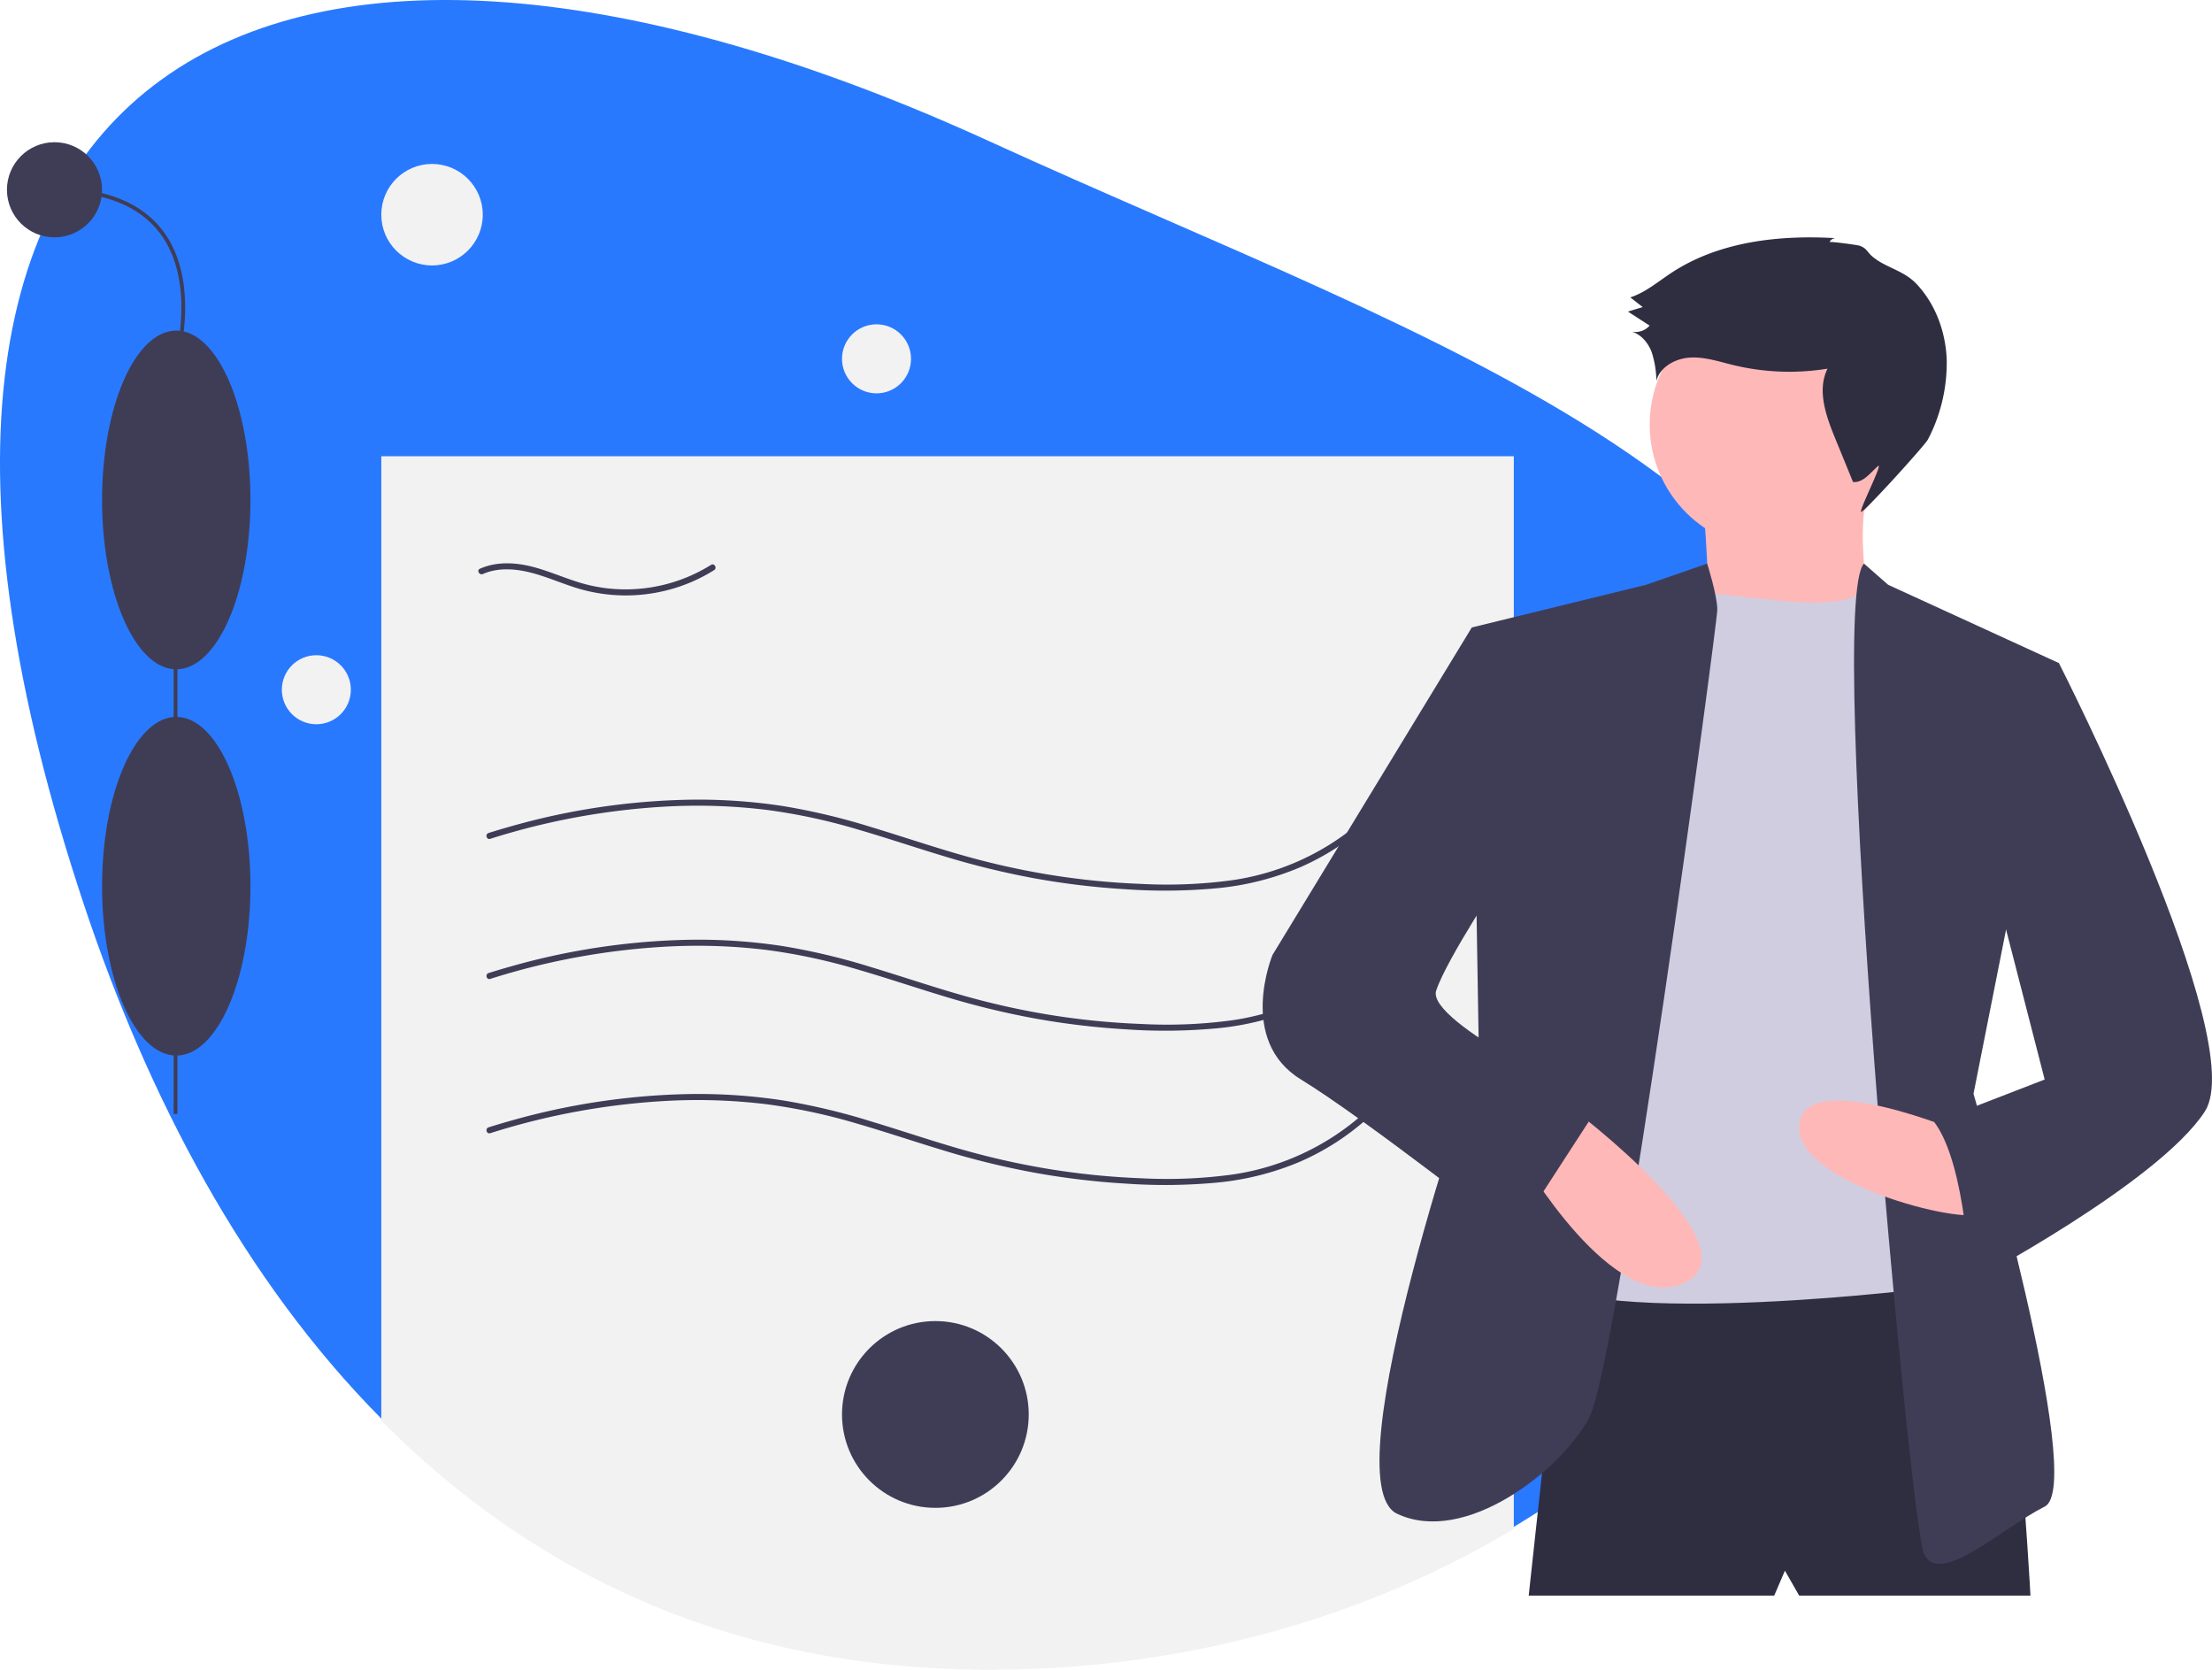 <svg xmlns="http://www.w3.org/2000/svg" width="698.58" height="527.206" viewBox="0 0 698.58 527.206">
  <g id="undraw_certificate_343v" transform="translate(0 0)">
    <path id="Pfad_1" data-name="Pfad 1" d="M653.568,324.343c0,81.09-47.541,152.828-120.42,196.5-46.727,28-103.876,44.471-165.583,44.471-82.205,0-144.912-31.068-192.081-78.66C132.007,442.8,101.734,384.9,81.562,324.343c-90.051-270.357,60.38-344.114,286-240.968C511.22,149.056,653.568,191.264,653.568,324.343Z" transform="translate(-55.067 -38.747)" fill="#2979ff"/>
    <path id="Pfad_2" data-name="Pfad 2" d="M600.6,263.5V602.175c-46.727,28-103.876,44.471-165.583,44.471-82.205,0-144.912-31.068-192.081-78.66V263.5Z" transform="translate(-122.516 -119.44)" fill="#f2f2f2"/>
    <path id="Pfad_3" data-name="Pfad 3" d="M295.942,514.018a223.769,223.769,0,0,1,57.788-10.3,180.844,180.844,0,0,1,29.466,1.153,184.318,184.318,0,0,1,28.6,6.123c9.243,2.676,18.359,5.768,27.571,8.546a257.171,257.171,0,0,0,28.495,6.953,241.577,241.577,0,0,0,28.953,3.451,176.329,176.329,0,0,0,28.917-.357,88.467,88.467,0,0,0,26.017-6.6,79.459,79.459,0,0,0,21.159-13.571q2.354-2.1,4.529-4.388c.856-.894-.5-2.256-1.36-1.36a79.48,79.48,0,0,1-45.847,23.413,152.776,152.776,0,0,1-28.827,1.156,237.17,237.17,0,0,1-29.3-2.961,244.878,244.878,0,0,1-28.38-6.459c-9.158-2.653-18.192-5.712-27.318-8.47a205.581,205.581,0,0,0-28.125-6.7,176.866,176.866,0,0,0-28.856-2,220.625,220.625,0,0,0-57.029,8.445q-3.5.982-6.961,2.072c-1.177.369-.674,2.226.511,1.854Z" transform="translate(-141.123 -204.935)" fill="#3f3d56"/>
    <path id="Pfad_4" data-name="Pfad 4" d="M295.942,590.018a223.769,223.769,0,0,1,57.788-10.3,180.857,180.857,0,0,1,29.466,1.153,184.317,184.317,0,0,1,28.6,6.123c9.243,2.676,18.359,5.768,27.571,8.546a257.116,257.116,0,0,0,28.495,6.953,241.565,241.565,0,0,0,28.953,3.451,176.329,176.329,0,0,0,28.917-.357,88.469,88.469,0,0,0,26.017-6.6,79.459,79.459,0,0,0,21.159-13.571q2.354-2.1,4.529-4.388c.856-.894-.5-2.256-1.36-1.36a79.48,79.48,0,0,1-45.847,23.413,152.781,152.781,0,0,1-28.827,1.156,237.193,237.193,0,0,1-29.3-2.961,244.854,244.854,0,0,1-28.38-6.459c-9.158-2.653-18.192-5.712-27.318-8.47a205.572,205.572,0,0,0-28.125-6.7,176.867,176.867,0,0,0-28.856-2,220.63,220.63,0,0,0-57.029,8.445q-3.5.982-6.961,2.072c-1.177.369-.674,2.226.511,1.854Z" transform="translate(-141.123 -232.22)" fill="#3f3d56"/>
    <path id="Pfad_5" data-name="Pfad 5" d="M295.942,445.018a223.764,223.764,0,0,1,57.788-10.3,180.857,180.857,0,0,1,29.466,1.153,184.309,184.309,0,0,1,28.6,6.123c9.243,2.676,18.359,5.768,27.571,8.546a257.144,257.144,0,0,0,28.495,6.953,241.568,241.568,0,0,0,28.953,3.451,176.335,176.335,0,0,0,28.917-.357,88.471,88.471,0,0,0,26.017-6.6,79.463,79.463,0,0,0,21.159-13.571q2.354-2.1,4.529-4.388c.856-.894-.5-2.256-1.36-1.36a79.479,79.479,0,0,1-45.847,23.413,152.766,152.766,0,0,1-28.827,1.157,237.175,237.175,0,0,1-29.3-2.96,244.89,244.89,0,0,1-28.379-6.46c-9.158-2.653-18.192-5.712-27.318-8.47a205.581,205.581,0,0,0-28.125-6.7,176.873,176.873,0,0,0-28.856-2,220.625,220.625,0,0,0-57.029,8.445q-3.5.982-6.961,2.072c-1.177.369-.674,2.226.511,1.854Z" transform="translate(-141.123 -180.162)" fill="#3f3d56"/>
    <path id="Pfad_6" data-name="Pfad 6" d="M292.206,319.607c4.652-2.061,9.982-1.7,14.81-.507,5.206,1.289,10.109,3.53,15.234,5.079a52.733,52.733,0,0,0,28.189.535,51.957,51.957,0,0,0,14.763-6.328c1.045-.657.081-2.322-.971-1.66a50.948,50.948,0,0,1-27.126,7.733,49.769,49.769,0,0,1-14.2-2.091c-5.088-1.525-9.951-3.74-15.1-5.054-5.461-1.392-11.316-1.694-16.565.632-1.129.5-.152,2.158.971,1.66Z" transform="translate(-139.677 -138.372)" fill="#3f3d56"/>
    <circle id="Ellipse_1" data-name="Ellipse 1" cx="29.485" cy="29.485" r="29.485" transform="translate(265.919 417.119)" fill="#3f3d56"/>
    <circle id="Ellipse_2" data-name="Ellipse 2" cx="16.024" cy="16.024" r="16.024" transform="translate(120.418 51.763)" fill="#f2f2f2"/>
    <circle id="Ellipse_3" data-name="Ellipse 3" cx="10.897" cy="10.897" r="10.897" transform="translate(265.919 102.4)" fill="#f2f2f2"/>
    <circle id="Ellipse_4" data-name="Ellipse 4" cx="10.897" cy="10.897" r="10.897" transform="translate(89.01 206.879)" fill="#f2f2f2"/>
    <rect id="Rechteck_2" data-name="Rechteck 2" width="1.202" height="214.883" transform="translate(54.833 136.825)" fill="#3f3d56"/>
    <ellipse id="Ellipse_5" data-name="Ellipse 5" cx="23.432" cy="53.473" rx="23.432" ry="53.473" transform="translate(32.234 226.347)" fill="#3f3d56"/>
    <ellipse id="Ellipse_6" data-name="Ellipse 6" cx="23.432" cy="53.473" rx="23.432" ry="53.473" transform="translate(32.234 104.381)" fill="#3f3d56"/>
    <path id="Pfad_7" data-name="Pfad 7" d="M120.95,186.14l-1.151-.345c.073-.243,7.137-24.451-4.462-40.036-6.552-8.8-17.794-13.265-33.414-13.265v-1.2c16.024,0,27.591,4.627,34.382,13.753C128.263,161.119,121.025,185.891,120.95,186.14Z" transform="translate(-64.709 -71.973)" fill="#3f3d56"/>
    <circle id="Ellipse_7" data-name="Ellipse 7" cx="15.02" cy="15.02" r="15.02" transform="translate(2.193 44.9)" fill="#3f3d56"/>
    <path id="Pfad_8" data-name="Pfad 8" d="M819.512,659.262,808.274,762.65h77.541l3.371-7.867,4.5,7.867h73.046s-5.619-106.76-15.733-110.132S819.512,659.262,819.512,659.262Z" transform="translate(-325.487 -258.859)" fill="#2f2e41"/>
    <circle id="Ellipse_8" data-name="Ellipse 8" cx="39.333" cy="39.333" r="39.333" transform="translate(520.996 94.732)" fill="#ffb8b8"/>
    <path id="Pfad_9" data-name="Pfad 9" d="M894.1,281.439s3.371,35.961,0,38.209,53.942,1.124,53.942,1.124-7.866-32.59,0-48.323Z" transform="translate(-356.251 -122.652)" fill="#ffb8b8"/>
    <path id="Pfad_10" data-name="Pfad 10" d="M882.151,331.3s28.917,4.5,31.315-4.491l14.76,20.224,1.124,202.282s-120.245,14.609-124.741-8.99,46.075-210.149,46.075-210.149l12.731-.824S879.9,331.3,882.151,331.3Z" transform="translate(-324.07 -142.168)" fill="#d0cde1"/>
    <path id="Pfad_11" data-name="Pfad 11" d="M838.245,316.375l-19.282,6.682L763.9,336.542,766.145,471.4s-47.2,134.855-25.847,144.969,51.694-13.485,60.685-30.342,40.456-250.605,40.456-255.1S838.245,316.375,838.245,316.375Z" transform="translate(-299.091 -138.422)" fill="#3f3d56"/>
    <path id="Pfad_12" data-name="Pfad 12" d="M971.709,316.375l7.616,6.682,53.942,24.723L1006.3,483.758s35.961,123.617,22.476,130.359-33.714,25.847-38.209,14.609S959.6,328.8,971.709,316.375Z" transform="translate(-383.036 -138.422)" fill="#3f3d56"/>
    <path id="Pfad_13" data-name="Pfad 13" d="M993.206,591.091s-50.571-21.352-51.694-2.248,57.313,32.59,57.313,26.971S993.206,591.091,993.206,591.091Z" transform="translate(-373.317 -233.393)" fill="#ffb8b8"/>
    <path id="Pfad_14" data-name="Pfad 14" d="M820.5,584.528s58.437,43.828,35.961,55.066-51.694-39.333-51.694-39.333Z" transform="translate(-324.228 -234.696)" fill="#ffb8b8"/>
    <path id="Pfad_15" data-name="Pfad 15" d="M920.826,157.178a2.169,2.169,0,0,1,2.088-1.239c-18.007-1.077-36.974,1.022-52.039,10.945-4.219,2.779-8.159,6.177-12.962,7.744l3.9,3.058-4.658,1.42,6.855,4.431a5.942,5.942,0,0,1-5.659,1.9c2.979.87,5.173,3.522,6.287,6.419a30.471,30.471,0,0,1,1.5,9.15c1.151-4.47,6.03-7.1,10.639-7.369s9.1,1.253,13.588,2.346a75.169,75.169,0,0,0,29.836,1.148c-3.369,6.762-.527,14.827,2.333,21.819l5.711,13.961c3.171.319,5.411-2.834,7.8-4.943,2.177-1.922-6.49,14.984-5.148,14.364,1.743-.8,20.14-21.116,21-22.832a52.235,52.235,0,0,0,5.934-25.314c-.355-8.753-3.557-17.51-9.591-23.862-4.1-4.312-9.763-5.067-13.939-8.651-1.643-1.41-1.65-2.512-3.908-3.335C929.645,158.06,920.95,156.9,920.826,157.178Z" transform="translate(-343.036 -80.731)" fill="#2f2e41"/>
    <path id="Pfad_16" data-name="Pfad 16" d="M751.1,351.211l-7.867-3.372L680.3,451.228s-11.238,26.971,8.99,39.333,67.427,49.447,67.427,49.447l26.971-41.58s-55.066-25.847-51.694-35.961,21.352-37.085,21.352-37.085Z" transform="translate(-278.422 -149.719)" fill="#3f3d56"/>
    <path id="Pfad_17" data-name="Pfad 17" d="M1032.872,361.865l14.609,2.248s60.685,119.122,46.075,141.6-74.171,53.942-74.171,53.942-1.124-37.085-11.238-50.571l34.837-13.485-19.1-74.17Z" transform="translate(-397.247 -154.754)" fill="#3f3d56"/>
  </g>
</svg>
